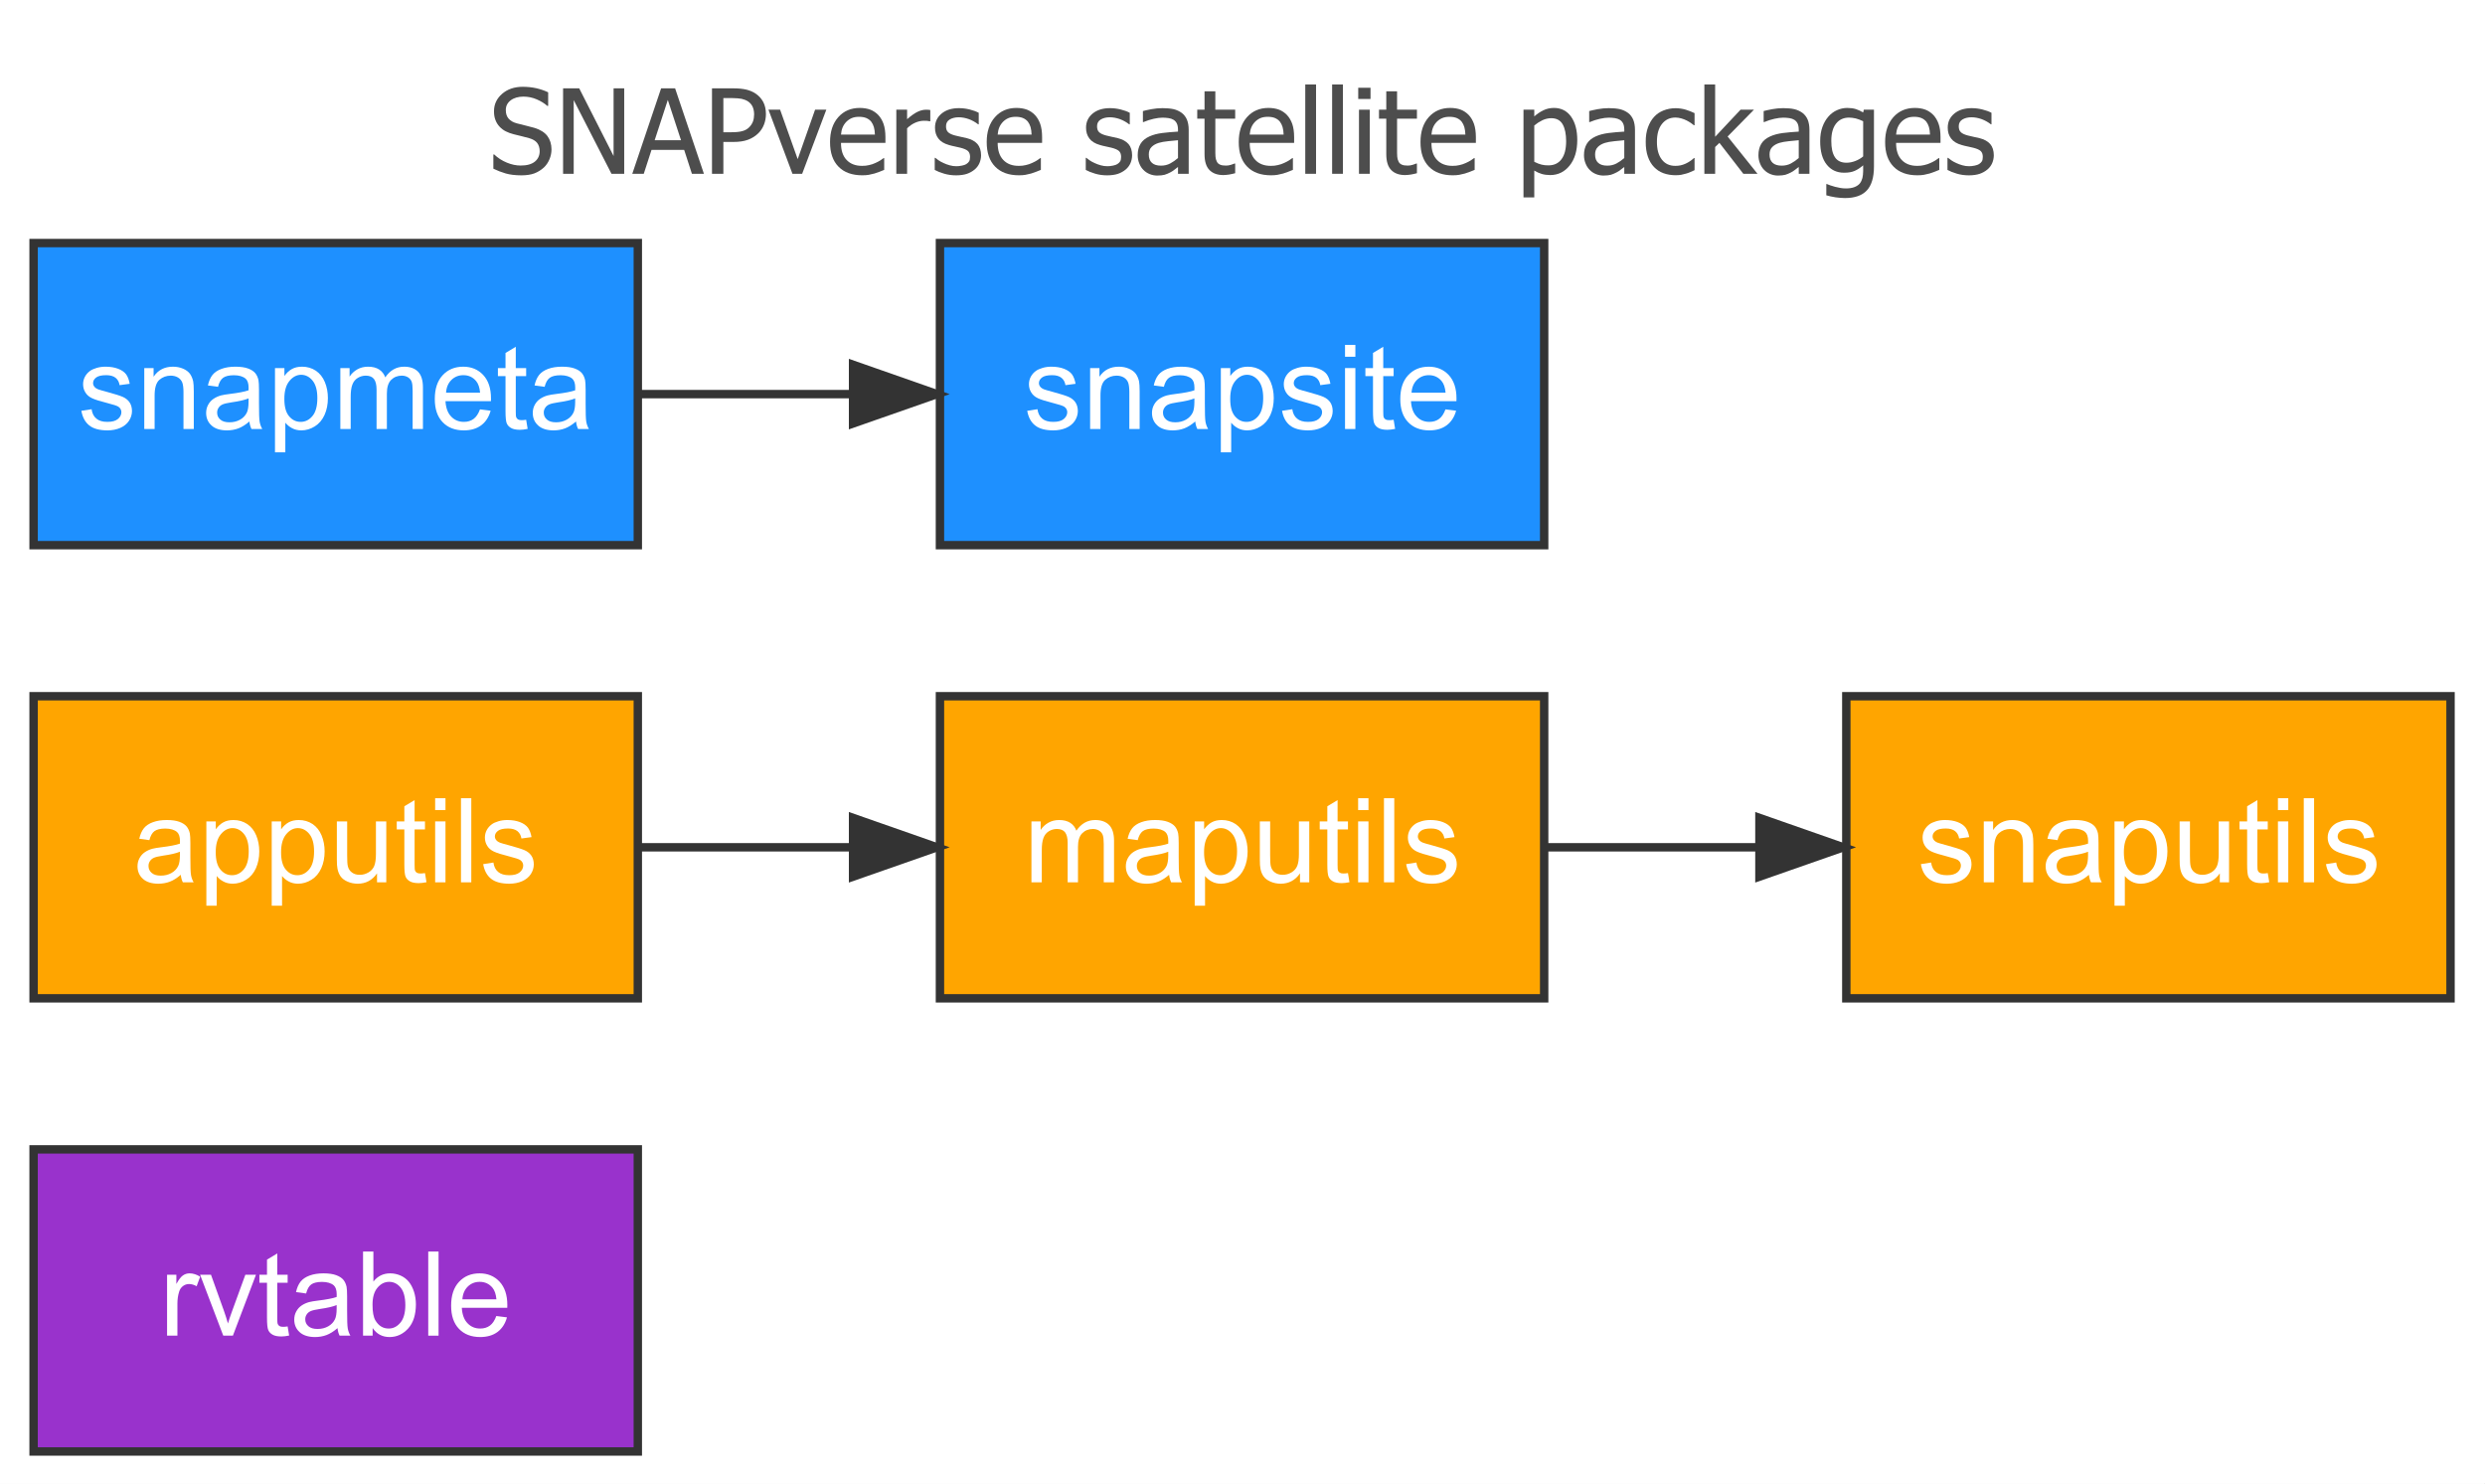 <?xml version="1.0" encoding="UTF-8"?>
<svg xmlns="http://www.w3.org/2000/svg" xmlns:xlink="http://www.w3.org/1999/xlink" width="350pt" height="209pt" viewBox="0 0 350 209" version="1.1">
<rect x="0" y="0" width="350" height="209" fill="#808080" stroke="none"/>
<defs>
<g>
<symbol overflow="visible" id="glyph0-0">
<path style="stroke:none;" d="M 2.07 0 L 2.07 -12.414 L 14.484 -12.414 L 14.484 0 Z M 3.105 -1.035 L 13.449 -1.035 L 13.449 -11.379 L 3.105 -11.379 Z M 3.105 -1.035 "/>
</symbol>
<symbol overflow="visible" id="glyph0-1">
<path style="stroke:none;" d="M 4.574 0.219 C 3.699 0.215 2.957 0.129 2.348 -0.051 C 1.734 -0.23 1.16 -0.453 0.621 -0.719 L 0.621 -2.723 L 0.734 -2.723 C 1.258 -2.227 1.855 -1.844 2.527 -1.57 C 3.191 -1.297 3.836 -1.16 4.461 -1.164 C 5.34 -1.16 6.008 -1.344 6.465 -1.715 C 6.914 -2.082 7.141 -2.57 7.145 -3.176 C 7.141 -3.652 7.023 -4.043 6.789 -4.348 C 6.551 -4.648 6.172 -4.871 5.656 -5.02 C 5.281 -5.125 4.945 -5.215 4.641 -5.285 C 4.332 -5.355 3.945 -5.449 3.484 -5.57 C 3.066 -5.676 2.695 -5.812 2.367 -5.98 C 2.039 -6.145 1.746 -6.363 1.496 -6.637 C 1.246 -6.898 1.055 -7.207 0.918 -7.566 C 0.777 -7.922 0.707 -8.336 0.711 -8.809 C 0.707 -9.781 1.09 -10.602 1.852 -11.262 C 2.609 -11.922 3.578 -12.25 4.762 -12.254 C 5.43 -12.25 6.066 -12.184 6.672 -12.051 C 7.27 -11.914 7.824 -11.723 8.34 -11.477 L 8.34 -9.562 L 8.219 -9.562 C 7.832 -9.91 7.34 -10.215 6.746 -10.477 C 6.145 -10.738 5.52 -10.867 4.867 -10.871 C 4.121 -10.867 3.52 -10.695 3.062 -10.348 C 2.602 -10 2.371 -9.543 2.375 -8.98 C 2.371 -8.465 2.508 -8.059 2.777 -7.758 C 3.047 -7.453 3.438 -7.23 3.953 -7.098 C 4.289 -7.004 4.703 -6.902 5.195 -6.785 C 5.684 -6.668 6.09 -6.559 6.418 -6.465 C 7.246 -6.207 7.852 -5.824 8.234 -5.316 C 8.613 -4.801 8.805 -4.172 8.809 -3.426 C 8.805 -2.953 8.711 -2.488 8.52 -2.035 C 8.328 -1.574 8.059 -1.188 7.719 -0.871 C 7.328 -0.52 6.891 -0.25 6.406 -0.062 C 5.914 0.125 5.305 0.215 4.574 0.219 Z M 4.574 0.219 "/>
</symbol>
<symbol overflow="visible" id="glyph0-2">
<path style="stroke:none;" d="M 9.828 0 L 8.035 0 L 2.715 -10.379 L 2.715 0 L 1.219 0 L 1.219 -12.035 L 3.492 -12.035 L 8.332 -2.504 L 8.332 -12.035 L 9.828 -12.035 Z M 9.828 0 "/>
</symbol>
<symbol overflow="visible" id="glyph0-3">
<path style="stroke:none;" d="M -0.082 0 L 3.977 -12.035 L 5.949 -12.035 L 10.008 0 L 8.316 0 L 7.227 -3.363 L 2.625 -3.363 L 1.535 0 Z M 6.781 -4.727 L 4.922 -10.402 L 3.07 -4.727 Z M 6.781 -4.727 "/>
</symbol>
<symbol overflow="visible" id="glyph0-4">
<path style="stroke:none;" d="M 8.816 -8.406 C 8.812 -7.879 8.719 -7.383 8.539 -6.922 C 8.352 -6.453 8.094 -6.059 7.766 -5.73 C 7.348 -5.32 6.863 -5.008 6.305 -4.801 C 5.742 -4.586 5.031 -4.48 4.18 -4.484 L 2.82 -4.484 L 2.82 0 L 1.219 0 L 1.219 -12.035 L 4.242 -12.035 C 4.953 -12.035 5.559 -11.973 6.059 -11.855 C 6.559 -11.734 7 -11.543 7.387 -11.281 C 7.832 -10.973 8.184 -10.586 8.438 -10.113 C 8.688 -9.641 8.812 -9.07 8.816 -8.406 Z M 7.152 -8.367 C 7.148 -8.781 7.078 -9.141 6.938 -9.449 C 6.797 -9.754 6.578 -10.004 6.289 -10.199 C 6.031 -10.363 5.738 -10.48 5.402 -10.555 C 5.066 -10.621 4.645 -10.656 4.145 -10.66 L 2.82 -10.66 L 2.82 -5.852 L 3.91 -5.852 C 4.555 -5.848 5.078 -5.898 5.48 -6.008 C 5.875 -6.109 6.207 -6.297 6.473 -6.57 C 6.707 -6.809 6.879 -7.074 6.988 -7.363 C 7.094 -7.648 7.148 -7.984 7.152 -8.367 Z M 7.152 -8.367 "/>
</symbol>
<symbol overflow="visible" id="glyph0-5">
<path style="stroke:none;" d="M 8.195 -9.027 L 4.793 0 L 3.426 0 L 0.047 -9.027 L 1.688 -9.027 L 4.164 -2.062 L 6.613 -9.027 Z M 8.195 -9.027 "/>
</symbol>
<symbol overflow="visible" id="glyph0-6">
<path style="stroke:none;" d="M 5.02 0.211 C 3.578 0.211 2.461 -0.191 1.668 -1.004 C 0.871 -1.812 0.473 -2.965 0.477 -4.461 C 0.473 -5.93 0.859 -7.102 1.633 -7.973 C 2.402 -8.84 3.41 -9.273 4.656 -9.277 C 5.215 -9.273 5.711 -9.195 6.141 -9.035 C 6.57 -8.871 6.945 -8.617 7.273 -8.277 C 7.594 -7.93 7.844 -7.508 8.016 -7.012 C 8.188 -6.512 8.273 -5.902 8.277 -5.18 L 8.277 -4.355 L 2.02 -4.355 C 2.016 -3.301 2.281 -2.5 2.812 -1.949 C 3.34 -1.391 4.07 -1.113 5.004 -1.117 C 5.336 -1.113 5.66 -1.148 5.984 -1.227 C 6.301 -1.297 6.594 -1.395 6.855 -1.52 C 7.129 -1.641 7.359 -1.762 7.547 -1.879 C 7.734 -1.992 7.891 -2.102 8.02 -2.207 L 8.105 -2.207 L 8.105 -0.551 C 7.926 -0.48 7.707 -0.391 7.441 -0.285 C 7.176 -0.18 6.938 -0.098 6.734 -0.039 C 6.434 0.043 6.168 0.102 5.93 0.145 C 5.688 0.188 5.383 0.211 5.02 0.211 Z M 6.797 -5.52 C 6.785 -5.926 6.734 -6.277 6.652 -6.578 C 6.562 -6.871 6.441 -7.121 6.281 -7.332 C 6.102 -7.555 5.871 -7.727 5.594 -7.848 C 5.316 -7.965 4.973 -8.027 4.566 -8.027 C 4.16 -8.027 3.816 -7.965 3.535 -7.844 C 3.25 -7.723 2.996 -7.547 2.766 -7.316 C 2.539 -7.078 2.363 -6.816 2.246 -6.527 C 2.125 -6.238 2.051 -5.902 2.02 -5.52 Z M 6.797 -5.52 "/>
</symbol>
<symbol overflow="visible" id="glyph0-7">
<path style="stroke:none;" d="M 5.883 -7.395 L 5.805 -7.395 C 5.688 -7.426 5.566 -7.445 5.441 -7.457 C 5.312 -7.461 5.16 -7.465 4.988 -7.469 C 4.574 -7.465 4.168 -7.375 3.766 -7.199 C 3.359 -7.02 2.977 -6.758 2.617 -6.41 L 2.617 0 L 1.098 0 L 1.098 -9.027 L 2.617 -9.027 L 2.617 -7.688 C 3.172 -8.176 3.656 -8.52 4.07 -8.723 C 4.48 -8.922 4.879 -9.023 5.27 -9.027 C 5.422 -9.023 5.539 -9.02 5.621 -9.016 C 5.695 -9.004 5.785 -8.992 5.883 -8.98 Z M 5.883 -7.395 "/>
</symbol>
<symbol overflow="visible" id="glyph0-8">
<path style="stroke:none;" d="M 3.539 0.219 C 2.938 0.215 2.371 0.137 1.848 -0.023 C 1.316 -0.184 0.883 -0.355 0.543 -0.543 L 0.543 -2.246 L 0.621 -2.246 C 0.75 -2.141 0.902 -2.027 1.078 -1.906 C 1.25 -1.781 1.48 -1.652 1.777 -1.52 C 2.035 -1.395 2.32 -1.289 2.629 -1.203 C 2.938 -1.109 3.262 -1.066 3.598 -1.066 C 3.84 -1.066 4.098 -1.094 4.371 -1.152 C 4.645 -1.207 4.848 -1.277 4.988 -1.367 C 5.172 -1.484 5.309 -1.617 5.395 -1.762 C 5.477 -1.898 5.52 -2.109 5.52 -2.391 C 5.52 -2.75 5.418 -3.02 5.223 -3.207 C 5.023 -3.387 4.676 -3.543 4.18 -3.668 C 3.98 -3.715 3.727 -3.77 3.418 -3.84 C 3.102 -3.902 2.816 -3.973 2.555 -4.051 C 1.863 -4.246 1.359 -4.555 1.051 -4.973 C 0.734 -5.391 0.578 -5.895 0.582 -6.488 C 0.578 -7.301 0.887 -7.965 1.504 -8.477 C 2.117 -8.988 2.934 -9.246 3.953 -9.246 C 4.449 -9.246 4.953 -9.184 5.461 -9.059 C 5.969 -8.934 6.395 -8.777 6.742 -8.59 L 6.742 -6.969 L 6.66 -6.969 C 6.27 -7.273 5.836 -7.516 5.363 -7.695 C 4.883 -7.867 4.402 -7.957 3.922 -7.961 C 3.414 -7.957 2.992 -7.852 2.648 -7.645 C 2.305 -7.434 2.133 -7.117 2.133 -6.691 C 2.133 -6.312 2.234 -6.031 2.438 -5.848 C 2.641 -5.66 2.969 -5.508 3.426 -5.391 C 3.648 -5.328 3.898 -5.27 4.18 -5.215 C 4.453 -5.16 4.746 -5.094 5.059 -5.02 C 5.723 -4.852 6.227 -4.574 6.566 -4.188 C 6.898 -3.797 7.066 -3.27 7.07 -2.602 C 7.066 -2.211 6.988 -1.84 6.84 -1.496 C 6.684 -1.145 6.461 -0.848 6.168 -0.605 C 5.844 -0.332 5.477 -0.133 5.07 0.008 C 4.66 0.145 4.152 0.215 3.539 0.219 Z M 3.539 0.219 "/>
</symbol>
<symbol overflow="visible" id="glyph0-9">
<path style="stroke:none;" d=""/>
</symbol>
<symbol overflow="visible" id="glyph0-10">
<path style="stroke:none;" d="M 6.145 -2.223 L 6.145 -4.727 C 5.781 -4.691 5.324 -4.648 4.773 -4.594 C 4.219 -4.539 3.773 -4.457 3.434 -4.355 C 3.027 -4.23 2.691 -4.043 2.43 -3.785 C 2.164 -3.527 2.031 -3.168 2.035 -2.715 C 2.031 -2.195 2.18 -1.805 2.473 -1.543 C 2.762 -1.277 3.188 -1.148 3.75 -1.148 C 4.227 -1.148 4.66 -1.25 5.051 -1.457 C 5.438 -1.664 5.801 -1.918 6.145 -2.223 Z M 6.145 -0.961 C 6.016 -0.867 5.848 -0.738 5.645 -0.578 C 5.434 -0.41 5.234 -0.281 5.043 -0.188 C 4.773 -0.047 4.512 0.059 4.262 0.137 C 4.008 0.207 3.656 0.246 3.207 0.25 C 2.832 0.246 2.48 0.176 2.148 0.039 C 1.812 -0.098 1.52 -0.293 1.27 -0.551 C 1.023 -0.797 0.828 -1.102 0.688 -1.465 C 0.539 -1.828 0.469 -2.211 0.469 -2.617 C 0.469 -3.238 0.598 -3.77 0.863 -4.215 C 1.125 -4.652 1.543 -5.004 2.117 -5.262 C 2.621 -5.492 3.219 -5.652 3.91 -5.742 C 4.598 -5.828 5.344 -5.895 6.145 -5.941 L 6.145 -6.23 C 6.141 -6.582 6.086 -6.871 5.98 -7.09 C 5.871 -7.309 5.719 -7.477 5.527 -7.598 C 5.332 -7.719 5.098 -7.801 4.816 -7.844 C 4.535 -7.883 4.246 -7.902 3.953 -7.906 C 3.598 -7.902 3.184 -7.852 2.715 -7.746 C 2.238 -7.641 1.766 -7.488 1.293 -7.289 L 1.203 -7.289 L 1.203 -8.836 C 1.48 -8.914 1.883 -9 2.406 -9.102 C 2.926 -9.195 3.445 -9.246 3.961 -9.246 C 4.578 -9.246 5.098 -9.195 5.527 -9.102 C 5.949 -9 6.332 -8.824 6.676 -8.574 C 7 -8.324 7.246 -8.004 7.41 -7.613 C 7.57 -7.215 7.652 -6.738 7.652 -6.176 L 7.652 0 L 6.145 0 Z M 6.145 -0.961 "/>
</symbol>
<symbol overflow="visible" id="glyph0-11">
<path style="stroke:none;" d="M 3.832 0.18 C 3 0.176 2.352 -0.059 1.891 -0.527 C 1.426 -1 1.195 -1.746 1.195 -2.766 L 1.195 -7.766 L 0.168 -7.766 L 0.168 -9.027 L 1.195 -9.027 L 1.195 -11.621 L 2.715 -11.621 L 2.715 -9.027 L 5.512 -9.027 L 5.512 -7.766 L 2.715 -7.766 L 2.715 -3.477 C 2.711 -3.016 2.719 -2.664 2.738 -2.414 C 2.754 -2.164 2.816 -1.934 2.926 -1.723 C 3.012 -1.531 3.16 -1.387 3.367 -1.297 C 3.57 -1.199 3.848 -1.152 4.203 -1.156 C 4.445 -1.152 4.688 -1.191 4.922 -1.266 C 5.152 -1.336 5.316 -1.395 5.422 -1.445 L 5.512 -1.445 L 5.512 -0.082 C 5.223 -0.004 4.934 0.059 4.641 0.109 C 4.348 0.152 4.078 0.176 3.832 0.18 Z M 3.832 0.18 "/>
</symbol>
<symbol overflow="visible" id="glyph0-12">
<path style="stroke:none;" d="M 2.652 0 L 1.133 0 L 1.133 -12.578 L 2.652 -12.578 Z M 2.652 0 "/>
</symbol>
<symbol overflow="visible" id="glyph0-13">
<path style="stroke:none;" d="M 2.652 0 L 1.133 0 L 1.133 -9.027 L 2.652 -9.027 Z M 2.758 -10.539 L 1.027 -10.539 L 1.027 -12.117 L 2.758 -12.117 Z M 2.758 -10.539 "/>
</symbol>
<symbol overflow="visible" id="glyph0-14">
<path style="stroke:none;" d="M 8.672 -4.754 C 8.672 -3.246 8.312 -2.047 7.594 -1.156 C 6.875 -0.266 5.965 0.176 4.867 0.18 C 4.418 0.176 4.02 0.125 3.676 0.023 C 3.328 -0.078 2.977 -0.234 2.617 -0.453 L 2.617 3.328 L 1.098 3.328 L 1.098 -9.027 L 2.617 -9.027 L 2.617 -8.082 C 2.992 -8.418 3.41 -8.703 3.875 -8.934 C 4.332 -9.16 4.836 -9.273 5.383 -9.277 C 6.414 -9.273 7.219 -8.863 7.801 -8.047 C 8.379 -7.227 8.672 -6.129 8.672 -4.754 Z M 7.105 -4.582 C 7.102 -5.609 6.938 -6.406 6.609 -6.977 C 6.281 -7.543 5.746 -7.828 5.012 -7.832 C 4.574 -7.828 4.16 -7.73 3.762 -7.543 C 3.359 -7.348 2.977 -7.102 2.617 -6.805 L 2.617 -1.688 C 3.016 -1.492 3.355 -1.359 3.641 -1.293 C 3.922 -1.219 4.246 -1.184 4.613 -1.188 C 5.398 -1.184 6.012 -1.473 6.449 -2.051 C 6.883 -2.629 7.102 -3.473 7.105 -4.582 Z M 7.105 -4.582 "/>
</symbol>
<symbol overflow="visible" id="glyph0-15">
<path style="stroke:none;" d="M 4.688 0.203 C 4.066 0.199 3.496 0.105 2.98 -0.082 C 2.461 -0.273 2.016 -0.562 1.648 -0.953 C 1.273 -1.34 0.984 -1.828 0.781 -2.418 C 0.574 -3.008 0.473 -3.703 0.477 -4.5 C 0.473 -5.293 0.582 -5.977 0.797 -6.555 C 1.008 -7.129 1.289 -7.613 1.648 -8.008 C 2 -8.402 2.445 -8.707 2.977 -8.918 C 3.508 -9.129 4.078 -9.234 4.688 -9.238 C 5.18 -9.234 5.656 -9.164 6.121 -9.027 C 6.578 -8.883 6.988 -8.723 7.355 -8.543 L 7.355 -6.836 L 7.266 -6.836 C 7.156 -6.926 7.016 -7.031 6.848 -7.152 C 6.676 -7.27 6.469 -7.391 6.23 -7.516 C 6.02 -7.621 5.773 -7.715 5.488 -7.801 C 5.199 -7.879 4.926 -7.922 4.664 -7.922 C 3.875 -7.922 3.242 -7.621 2.77 -7.027 C 2.289 -6.426 2.051 -5.586 2.055 -4.5 C 2.051 -3.434 2.281 -2.602 2.742 -2.008 C 3.203 -1.41 3.844 -1.113 4.664 -1.117 C 5.156 -1.113 5.625 -1.215 6.078 -1.422 C 6.523 -1.625 6.922 -1.891 7.266 -2.215 L 7.355 -2.215 L 7.355 -0.508 C 7.199 -0.434 7.012 -0.348 6.789 -0.254 C 6.559 -0.152 6.355 -0.078 6.176 -0.031 C 5.914 0.047 5.68 0.102 5.477 0.141 C 5.27 0.18 5.008 0.199 4.688 0.203 Z M 4.688 0.203 "/>
</symbol>
<symbol overflow="visible" id="glyph0-16">
<path style="stroke:none;" d="M 8.582 0 L 6.586 0 L 3.219 -4.355 L 2.617 -3.773 L 2.617 0 L 1.098 0 L 1.098 -12.578 L 2.617 -12.578 L 2.617 -5.215 L 6.191 -9.027 L 8.082 -9.027 L 4.371 -5.254 Z M 8.582 0 "/>
</symbol>
<symbol overflow="visible" id="glyph0-17">
<path style="stroke:none;" d="M 6.531 -2.449 L 6.531 -7.402 C 6.152 -7.582 5.805 -7.715 5.484 -7.797 C 5.164 -7.871 4.844 -7.91 4.527 -7.914 C 3.754 -7.91 3.148 -7.625 2.707 -7.062 C 2.262 -6.492 2.039 -5.684 2.043 -4.633 C 2.039 -3.629 2.207 -2.867 2.547 -2.344 C 2.883 -1.82 3.43 -1.559 4.188 -1.559 C 4.578 -1.559 4.984 -1.637 5.402 -1.793 C 5.82 -1.949 6.195 -2.168 6.531 -2.449 Z M 1.422 1.445 C 1.52 1.488 1.672 1.547 1.875 1.621 C 2.074 1.691 2.301 1.762 2.555 1.828 C 2.832 1.898 3.09 1.953 3.328 1.996 C 3.566 2.039 3.824 2.062 4.105 2.062 C 4.57 2.062 4.969 2 5.297 1.875 C 5.621 1.75 5.875 1.578 6.062 1.359 C 6.23 1.137 6.352 0.879 6.426 0.59 C 6.492 0.297 6.527 -0.031 6.531 -0.402 L 6.531 -1.195 C 6.121 -0.84 5.719 -0.574 5.324 -0.406 C 4.93 -0.234 4.438 -0.152 3.848 -0.152 C 2.816 -0.152 1.996 -0.535 1.391 -1.301 C 0.777 -2.066 0.473 -3.164 0.477 -4.598 C 0.473 -5.344 0.578 -6.008 0.789 -6.59 C 0.996 -7.168 1.281 -7.66 1.641 -8.066 C 1.977 -8.453 2.375 -8.75 2.844 -8.961 C 3.305 -9.168 3.785 -9.273 4.285 -9.277 C 4.75 -9.273 5.156 -9.219 5.5 -9.113 C 5.84 -9 6.184 -8.844 6.531 -8.641 L 6.621 -9.027 L 8.051 -9.027 L 8.051 -1.027 C 8.051 0.504 7.715 1.625 7.047 2.344 C 6.379 3.059 5.359 3.414 3.984 3.418 C 3.539 3.414 3.086 3.379 2.629 3.312 C 2.168 3.238 1.738 3.145 1.34 3.031 L 1.34 1.445 Z M 1.422 1.445 "/>
</symbol>
<symbol overflow="visible" id="glyph1-0">
<path style="stroke:none;" d="M 2.07 0 L 2.07 -10.344 L 10.344 -10.344 L 10.344 0 Z M 2.328 -0.258 L 10.086 -0.258 L 10.086 -10.086 L 2.328 -10.086 Z M 2.328 -0.258 "/>
</symbol>
<symbol overflow="visible" id="glyph1-1">
<path style="stroke:none;" d="M 1.074 0 L 1.074 -8.582 L 2.383 -8.582 L 2.383 -7.281 C 2.715 -7.887 3.023 -8.289 3.309 -8.484 C 3.59 -8.68 3.902 -8.777 4.242 -8.777 C 4.734 -8.777 5.23 -8.621 5.738 -8.309 L 5.238 -6.961 C 4.879 -7.168 4.523 -7.27 4.172 -7.273 C 3.852 -7.27 3.562 -7.176 3.312 -6.984 C 3.055 -6.793 2.875 -6.527 2.773 -6.191 C 2.609 -5.672 2.531 -5.105 2.531 -4.492 L 2.531 0 Z M 1.074 0 "/>
</symbol>
<symbol overflow="visible" id="glyph1-2">
<path style="stroke:none;" d="M 3.477 0 L 0.211 -8.582 L 1.746 -8.582 L 3.59 -3.441 C 3.785 -2.883 3.969 -2.309 4.137 -1.715 C 4.266 -2.164 4.445 -2.707 4.68 -3.348 L 6.586 -8.582 L 8.082 -8.582 L 4.832 0 Z M 3.477 0 "/>
</symbol>
<symbol overflow="visible" id="glyph1-3">
<path style="stroke:none;" d="M 4.266 -1.301 L 4.477 -0.016 C 4.066 0.07 3.699 0.109 3.379 0.113 C 2.848 0.109 2.438 0.031 2.148 -0.137 C 1.855 -0.301 1.652 -0.52 1.535 -0.793 C 1.418 -1.062 1.359 -1.637 1.359 -2.512 L 1.359 -7.453 L 0.289 -7.453 L 0.289 -8.582 L 1.359 -8.582 L 1.359 -10.711 L 2.805 -11.582 L 2.805 -8.582 L 4.266 -8.582 L 4.266 -7.453 L 2.805 -7.453 L 2.805 -2.434 C 2.801 -2.012 2.824 -1.746 2.879 -1.629 C 2.926 -1.512 3.012 -1.418 3.129 -1.348 C 3.246 -1.277 3.41 -1.242 3.629 -1.246 C 3.785 -1.242 4 -1.262 4.266 -1.301 Z M 4.266 -1.301 "/>
</symbol>
<symbol overflow="visible" id="glyph1-4">
<path style="stroke:none;" d="M 6.691 -1.059 C 6.152 -0.598 5.633 -0.273 5.137 -0.086 C 4.637 0.102 4.102 0.191 3.531 0.195 C 2.586 0.191 1.859 -0.035 1.355 -0.496 C 0.848 -0.953 0.598 -1.543 0.598 -2.262 C 0.598 -2.684 0.691 -3.066 0.883 -3.414 C 1.074 -3.762 1.324 -4.039 1.637 -4.25 C 1.941 -4.457 2.293 -4.617 2.684 -4.727 C 2.969 -4.801 3.398 -4.875 3.977 -4.945 C 5.148 -5.086 6.012 -5.254 6.57 -5.449 C 6.57 -5.645 6.574 -5.77 6.578 -5.828 C 6.574 -6.418 6.438 -6.836 6.168 -7.082 C 5.793 -7.406 5.242 -7.57 4.512 -7.574 C 3.824 -7.57 3.316 -7.449 2.992 -7.215 C 2.664 -6.973 2.422 -6.551 2.27 -5.941 L 0.848 -6.133 C 0.977 -6.738 1.191 -7.23 1.488 -7.609 C 1.785 -7.98 2.211 -8.27 2.773 -8.473 C 3.328 -8.676 3.977 -8.777 4.719 -8.777 C 5.449 -8.777 6.047 -8.691 6.508 -8.52 C 6.965 -8.348 7.301 -8.129 7.516 -7.867 C 7.73 -7.605 7.883 -7.277 7.969 -6.879 C 8.016 -6.629 8.039 -6.18 8.043 -5.535 L 8.043 -3.598 C 8.039 -2.242 8.07 -1.383 8.133 -1.027 C 8.195 -0.668 8.316 -0.328 8.504 0 L 6.984 0 C 6.832 -0.301 6.734 -0.652 6.691 -1.059 Z M 6.57 -4.309 C 6.039 -4.09 5.25 -3.906 4.195 -3.758 C 3.594 -3.668 3.168 -3.57 2.926 -3.465 C 2.676 -3.355 2.484 -3.199 2.352 -2.992 C 2.211 -2.785 2.145 -2.555 2.148 -2.305 C 2.145 -1.914 2.293 -1.59 2.59 -1.332 C 2.883 -1.07 3.312 -0.941 3.879 -0.945 C 4.438 -0.941 4.934 -1.066 5.375 -1.312 C 5.809 -1.555 6.129 -1.891 6.336 -2.32 C 6.488 -2.648 6.566 -3.133 6.57 -3.773 Z M 6.57 -4.309 "/>
</symbol>
<symbol overflow="visible" id="glyph1-5">
<path style="stroke:none;" d="M 2.434 0 L 1.082 0 L 1.082 -11.848 L 2.539 -11.848 L 2.539 -7.621 C 3.148 -8.391 3.934 -8.777 4.891 -8.777 C 5.418 -8.777 5.918 -8.668 6.391 -8.457 C 6.859 -8.242 7.246 -7.945 7.551 -7.562 C 7.852 -7.176 8.09 -6.711 8.266 -6.168 C 8.438 -5.621 8.523 -5.039 8.527 -4.422 C 8.523 -2.949 8.16 -1.812 7.434 -1.008 C 6.703 -0.207 5.832 0.191 4.816 0.195 C 3.801 0.191 3.004 -0.227 2.434 -1.074 Z M 2.418 -4.355 C 2.414 -3.324 2.555 -2.582 2.836 -2.125 C 3.293 -1.375 3.91 -1 4.695 -1.004 C 5.328 -1 5.879 -1.277 6.344 -1.832 C 6.805 -2.383 7.035 -3.207 7.039 -4.301 C 7.035 -5.418 6.812 -6.242 6.371 -6.781 C 5.926 -7.312 5.391 -7.582 4.762 -7.582 C 4.125 -7.582 3.574 -7.305 3.113 -6.754 C 2.645 -6.199 2.414 -5.398 2.418 -4.355 Z M 2.418 -4.355 "/>
</symbol>
<symbol overflow="visible" id="glyph1-6">
<path style="stroke:none;" d="M 1.059 0 L 1.059 -11.848 L 2.512 -11.848 L 2.512 0 Z M 1.059 0 "/>
</symbol>
<symbol overflow="visible" id="glyph1-7">
<path style="stroke:none;" d="M 6.969 -2.766 L 8.469 -2.578 C 8.227 -1.699 7.789 -1.016 7.152 -0.531 C 6.508 -0.047 5.688 0.191 4.695 0.195 C 3.438 0.191 2.441 -0.191 1.707 -0.965 C 0.969 -1.734 0.602 -2.82 0.605 -4.219 C 0.602 -5.664 0.973 -6.785 1.719 -7.582 C 2.461 -8.379 3.426 -8.777 4.613 -8.777 C 5.758 -8.777 6.695 -8.387 7.426 -7.605 C 8.152 -6.824 8.52 -5.723 8.52 -4.309 C 8.52 -4.219 8.516 -4.09 8.512 -3.922 L 2.109 -3.922 C 2.164 -2.973 2.43 -2.25 2.91 -1.754 C 3.387 -1.25 3.984 -1 4.703 -1.004 C 5.234 -1 5.691 -1.141 6.07 -1.422 C 6.445 -1.699 6.742 -2.148 6.969 -2.766 Z M 2.191 -5.117 L 6.984 -5.117 C 6.918 -5.836 6.734 -6.379 6.434 -6.742 C 5.969 -7.301 5.367 -7.582 4.633 -7.582 C 3.961 -7.582 3.398 -7.355 2.945 -6.91 C 2.488 -6.457 2.238 -5.859 2.191 -5.117 Z M 2.191 -5.117 "/>
</symbol>
<symbol overflow="visible" id="glyph1-8">
<path style="stroke:none;" d="M 1.09 3.289 L 1.09 -8.582 L 2.418 -8.582 L 2.418 -7.469 C 2.727 -7.902 3.078 -8.23 3.477 -8.449 C 3.867 -8.668 4.344 -8.777 4.906 -8.777 C 5.633 -8.777 6.281 -8.586 6.844 -8.211 C 7.406 -7.828 7.828 -7.297 8.113 -6.613 C 8.398 -5.926 8.543 -5.172 8.543 -4.355 C 8.543 -3.473 8.383 -2.684 8.07 -1.984 C 7.75 -1.277 7.293 -0.738 6.695 -0.367 C 6.094 0.008 5.461 0.191 4.801 0.195 C 4.312 0.191 3.879 0.094 3.496 -0.113 C 3.109 -0.316 2.793 -0.578 2.547 -0.891 L 2.547 3.289 Z M 2.41 -4.242 C 2.406 -3.137 2.629 -2.32 3.078 -1.793 C 3.523 -1.266 4.066 -1 4.703 -1.004 C 5.348 -1 5.902 -1.273 6.363 -1.824 C 6.824 -2.367 7.055 -3.215 7.055 -4.363 C 7.055 -5.453 6.828 -6.273 6.379 -6.82 C 5.93 -7.363 5.395 -7.633 4.77 -7.637 C 4.148 -7.633 3.598 -7.344 3.125 -6.766 C 2.645 -6.184 2.406 -5.344 2.41 -4.242 Z M 2.41 -4.242 "/>
</symbol>
<symbol overflow="visible" id="glyph1-9">
<path style="stroke:none;" d="M 6.715 0 L 6.715 -1.262 C 6.047 -0.289 5.137 0.191 3.992 0.195 C 3.484 0.191 3.012 0.098 2.574 -0.094 C 2.129 -0.289 1.805 -0.531 1.594 -0.828 C 1.383 -1.117 1.234 -1.477 1.148 -1.906 C 1.086 -2.188 1.055 -2.641 1.059 -3.266 L 1.059 -8.582 L 2.512 -8.582 L 2.512 -3.824 C 2.508 -3.062 2.539 -2.551 2.602 -2.289 C 2.691 -1.902 2.883 -1.602 3.184 -1.387 C 3.477 -1.164 3.844 -1.055 4.285 -1.059 C 4.715 -1.055 5.125 -1.168 5.512 -1.395 C 5.891 -1.617 6.16 -1.922 6.324 -2.309 C 6.48 -2.691 6.562 -3.25 6.562 -3.984 L 6.562 -8.582 L 8.02 -8.582 L 8.02 0 Z M 6.715 0 "/>
</symbol>
<symbol overflow="visible" id="glyph1-10">
<path style="stroke:none;" d="M 1.098 -10.176 L 1.098 -11.848 L 2.555 -11.848 L 2.555 -10.176 Z M 1.098 0 L 1.098 -8.582 L 2.555 -8.582 L 2.555 0 Z M 1.098 0 "/>
</symbol>
<symbol overflow="visible" id="glyph1-11">
<path style="stroke:none;" d="M 0.508 -2.562 L 1.949 -2.789 C 2.027 -2.211 2.25 -1.766 2.621 -1.461 C 2.988 -1.152 3.508 -1 4.172 -1.004 C 4.836 -1 5.328 -1.137 5.656 -1.41 C 5.977 -1.68 6.141 -2 6.145 -2.367 C 6.141 -2.695 5.996 -2.953 5.715 -3.145 C 5.512 -3.273 5.016 -3.438 4.227 -3.637 C 3.156 -3.906 2.418 -4.141 2.008 -4.336 C 1.594 -4.531 1.281 -4.801 1.07 -5.152 C 0.855 -5.496 0.75 -5.883 0.75 -6.305 C 0.75 -6.688 0.836 -7.039 1.012 -7.367 C 1.188 -7.688 1.426 -7.961 1.73 -8.18 C 1.953 -8.344 2.262 -8.484 2.656 -8.602 C 3.043 -8.719 3.461 -8.777 3.91 -8.777 C 4.582 -8.777 5.176 -8.68 5.684 -8.484 C 6.191 -8.289 6.566 -8.027 6.812 -7.699 C 7.051 -7.367 7.219 -6.922 7.316 -6.367 L 5.891 -6.176 C 5.824 -6.613 5.641 -6.957 5.332 -7.207 C 5.02 -7.457 4.578 -7.582 4.016 -7.582 C 3.344 -7.582 2.867 -7.469 2.586 -7.25 C 2.297 -7.023 2.156 -6.766 2.156 -6.473 C 2.156 -6.281 2.215 -6.113 2.336 -5.965 C 2.449 -5.809 2.637 -5.68 2.895 -5.578 C 3.039 -5.523 3.465 -5.398 4.18 -5.207 C 5.203 -4.93 5.922 -4.703 6.332 -4.527 C 6.734 -4.352 7.055 -4.098 7.289 -3.766 C 7.52 -3.43 7.633 -3.016 7.637 -2.523 C 7.633 -2.035 7.492 -1.578 7.211 -1.148 C 6.926 -0.719 6.52 -0.387 5.988 -0.156 C 5.453 0.078 4.848 0.191 4.18 0.195 C 3.059 0.191 2.207 -0.035 1.625 -0.5 C 1.039 -0.961 0.668 -1.648 0.508 -2.562 Z M 0.508 -2.562 "/>
</symbol>
<symbol overflow="visible" id="glyph1-12">
<path style="stroke:none;" d="M 1.09 0 L 1.09 -8.582 L 2.391 -8.582 L 2.391 -7.379 C 2.66 -7.793 3.016 -8.133 3.465 -8.391 C 3.91 -8.648 4.422 -8.777 4.996 -8.777 C 5.629 -8.777 6.148 -8.645 6.559 -8.379 C 6.961 -8.113 7.25 -7.742 7.418 -7.273 C 8.098 -8.273 8.98 -8.777 10.07 -8.777 C 10.918 -8.777 11.574 -8.539 12.035 -8.07 C 12.492 -7.594 12.719 -6.867 12.723 -5.891 L 12.723 0 L 11.273 0 L 11.273 -5.406 C 11.273 -5.988 11.227 -6.406 11.133 -6.664 C 11.039 -6.914 10.867 -7.121 10.621 -7.281 C 10.371 -7.434 10.078 -7.512 9.746 -7.516 C 9.141 -7.512 8.641 -7.312 8.242 -6.914 C 7.84 -6.512 7.641 -5.867 7.645 -4.988 L 7.645 0 L 6.191 0 L 6.191 -5.578 C 6.188 -6.223 6.07 -6.707 5.836 -7.031 C 5.598 -7.352 5.207 -7.512 4.672 -7.516 C 4.258 -7.512 3.879 -7.402 3.535 -7.191 C 3.184 -6.973 2.934 -6.66 2.781 -6.246 C 2.621 -5.832 2.543 -5.234 2.547 -4.453 L 2.547 0 Z M 1.09 0 "/>
</symbol>
<symbol overflow="visible" id="glyph1-13">
<path style="stroke:none;" d="M 1.09 0 L 1.09 -8.582 L 2.402 -8.582 L 2.402 -7.363 C 3.031 -8.305 3.941 -8.777 5.133 -8.777 C 5.648 -8.777 6.121 -8.684 6.559 -8.496 C 6.988 -8.309 7.312 -8.062 7.531 -7.766 C 7.742 -7.461 7.895 -7.105 7.984 -6.691 C 8.035 -6.422 8.062 -5.949 8.066 -5.277 L 8.066 0 L 6.613 0 L 6.613 -5.223 C 6.609 -5.809 6.551 -6.254 6.441 -6.551 C 6.324 -6.844 6.125 -7.078 5.84 -7.254 C 5.547 -7.426 5.207 -7.512 4.824 -7.516 C 4.199 -7.512 3.664 -7.316 3.219 -6.926 C 2.766 -6.531 2.543 -5.785 2.547 -4.688 L 2.547 0 Z M 1.09 0 "/>
</symbol>
</g>
</defs>
<g id="surface161">
<path style="fill-rule:nonzero;fill:rgb(100%,100%,100%);fill-opacity:1;stroke-width:1;stroke-linecap:butt;stroke-linejoin:miter;stroke:rgb(100%,100%,100%);stroke-opacity:1;stroke-miterlimit:4;" d="M -4 4 L -4 -172.801 L 292 -172.801 L 292 4 Z M -4 4 " transform="matrix(1.182,0,0,1.182,4.73,204.443)"/>
<g style="fill:rgb(30.196%,30.196%,30.196%);fill-opacity:1;">
  <use xlink:href="#glyph0-1" x="68.867" y="24.478"/>
  <use xlink:href="#glyph0-2" x="78.089" y="24.478"/>
  <use xlink:href="#glyph0-3" x="89.137" y="24.478"/>
  <use xlink:href="#glyph0-4" x="99.062" y="24.478"/>
  <use xlink:href="#glyph0-5" x="108.187" y="24.478"/>
  <use xlink:href="#glyph0-6" x="116.431" y="24.478"/>
  <use xlink:href="#glyph0-7" x="125.144" y="24.478"/>
  <use xlink:href="#glyph0-8" x="131.109" y="24.478"/>
  <use xlink:href="#glyph0-6" x="138.497" y="24.478"/>
  <use xlink:href="#glyph0-9" x="147.209" y="24.478"/>
  <use xlink:href="#glyph0-8" x="152.382" y="24.478"/>
  <use xlink:href="#glyph0-10" x="159.77" y="24.478"/>
  <use xlink:href="#glyph0-11" x="168.458" y="24.478"/>
  <use xlink:href="#glyph0-6" x="173.995" y="24.478"/>
  <use xlink:href="#glyph0-12" x="182.707" y="24.478"/>
  <use xlink:href="#glyph0-12" x="186.49" y="24.478"/>
  <use xlink:href="#glyph0-13" x="190.273" y="24.478"/>
  <use xlink:href="#glyph0-11" x="194.056" y="24.478"/>
  <use xlink:href="#glyph0-6" x="199.593" y="24.478"/>
  <use xlink:href="#glyph0-9" x="208.305" y="24.478"/>
  <use xlink:href="#glyph0-14" x="213.478" y="24.478"/>
  <use xlink:href="#glyph0-10" x="222.627" y="24.478"/>
  <use xlink:href="#glyph0-15" x="231.315" y="24.478"/>
  <use xlink:href="#glyph0-16" x="238.954" y="24.478"/>
  <use xlink:href="#glyph0-10" x="247.199" y="24.478"/>
  <use xlink:href="#glyph0-17" x="255.887" y="24.478"/>
  <use xlink:href="#glyph0-6" x="265.035" y="24.478"/>
  <use xlink:href="#glyph0-8" x="273.748" y="24.478"/>
</g>
<path style="fill-rule:nonzero;fill:rgb(60%,19.608%,80%);fill-opacity:1;stroke-width:1;stroke-linecap:butt;stroke-linejoin:miter;stroke:rgb(20%,20%,20%);stroke-opacity:1;stroke-miterlimit:4;" d="M 71.999 -36 L 0.001 -36 L 0.001 -0.001 L 71.999 -0.001 Z M 71.999 -36 " transform="matrix(1.182,0,0,1.182,4.73,204.443)"/>
<g style="fill:rgb(100%,100%,100%);fill-opacity:1;">
  <use xlink:href="#glyph1-1" x="22.457" y="188.127"/>
  <use xlink:href="#glyph1-2" x="27.97" y="188.127"/>
  <use xlink:href="#glyph1-3" x="36.247" y="188.127"/>
  <use xlink:href="#glyph1-4" x="40.846" y="188.127"/>
  <use xlink:href="#glyph1-5" x="50.051" y="188.127"/>
  <use xlink:href="#glyph1-6" x="59.257" y="188.127"/>
  <use xlink:href="#glyph1-7" x="62.935" y="188.127"/>
</g>
<path style="fill-rule:nonzero;fill:rgb(100%,64.706%,0%);fill-opacity:1;stroke-width:1;stroke-linecap:butt;stroke-linejoin:miter;stroke:rgb(20%,20%,20%);stroke-opacity:1;stroke-miterlimit:4;" d="M 71.999 -90 L 0.001 -90 L 0.001 -54.001 L 71.999 -54.001 Z M 71.999 -90 " transform="matrix(1.182,0,0,1.182,4.73,204.443)"/>
<g style="fill:rgb(100%,100%,100%);fill-opacity:1;">
  <use xlink:href="#glyph1-4" x="18.77" y="124.275"/>
  <use xlink:href="#glyph1-8" x="27.975" y="124.275"/>
  <use xlink:href="#glyph1-8" x="37.18" y="124.275"/>
  <use xlink:href="#glyph1-9" x="46.386" y="124.275"/>
  <use xlink:href="#glyph1-3" x="55.591" y="124.275"/>
  <use xlink:href="#glyph1-10" x="60.19" y="124.275"/>
  <use xlink:href="#glyph1-6" x="63.868" y="124.275"/>
  <use xlink:href="#glyph1-11" x="67.546" y="124.275"/>
</g>
<path style="fill-rule:nonzero;fill:rgb(100%,64.706%,0%);fill-opacity:1;stroke-width:1;stroke-linecap:butt;stroke-linejoin:miter;stroke:rgb(20%,20%,20%);stroke-opacity:1;stroke-miterlimit:4;" d="M 179.999 -90 L 108.001 -90 L 108.001 -54.001 L 179.999 -54.001 Z M 179.999 -90 " transform="matrix(1.182,0,0,1.182,4.73,204.443)"/>
<g style="fill:rgb(100%,100%,100%);fill-opacity:1;">
  <use xlink:href="#glyph1-12" x="144.184" y="124.275"/>
  <use xlink:href="#glyph1-4" x="157.972" y="124.275"/>
  <use xlink:href="#glyph1-8" x="167.178" y="124.275"/>
  <use xlink:href="#glyph1-9" x="176.383" y="124.275"/>
  <use xlink:href="#glyph1-3" x="185.588" y="124.275"/>
  <use xlink:href="#glyph1-10" x="190.188" y="124.275"/>
  <use xlink:href="#glyph1-6" x="193.865" y="124.275"/>
  <use xlink:href="#glyph1-11" x="197.543" y="124.275"/>
</g>
<path style="fill:none;stroke-width:1;stroke-linecap:butt;stroke-linejoin:miter;stroke:rgb(20%,20%,20%);stroke-opacity:1;stroke-miterlimit:4;" d="M 72.263 -71.999 C 80.367 -71.999 89.068 -71.999 97.522 -71.999 " transform="matrix(1.182,0,0,1.182,4.73,204.443)"/>
<path style="fill-rule:nonzero;fill:rgb(20%,20%,20%);fill-opacity:1;stroke-width:1;stroke-linecap:butt;stroke-linejoin:miter;stroke:rgb(20%,20%,20%);stroke-opacity:1;stroke-miterlimit:4;" d="M 97.648 -75.501 L 107.647 -71.999 L 97.648 -68.501 Z M 97.648 -75.501 " transform="matrix(1.182,0,0,1.182,4.73,204.443)"/>
<path style="fill-rule:nonzero;fill:rgb(100%,64.706%,0%);fill-opacity:1;stroke-width:1;stroke-linecap:butt;stroke-linejoin:miter;stroke:rgb(20%,20%,20%);stroke-opacity:1;stroke-miterlimit:4;" d="M 287.999 -90 L 216.001 -90 L 216.001 -54.001 L 287.999 -54.001 Z M 287.999 -90 " transform="matrix(1.182,0,0,1.182,4.73,204.443)"/>
<g style="fill:rgb(100%,100%,100%);fill-opacity:1;">
  <use xlink:href="#glyph1-11" x="270.039" y="124.275"/>
  <use xlink:href="#glyph1-13" x="278.316" y="124.275"/>
  <use xlink:href="#glyph1-4" x="287.522" y="124.275"/>
  <use xlink:href="#glyph1-8" x="296.727" y="124.275"/>
  <use xlink:href="#glyph1-9" x="305.932" y="124.275"/>
  <use xlink:href="#glyph1-3" x="315.138" y="124.275"/>
  <use xlink:href="#glyph1-10" x="319.737" y="124.275"/>
  <use xlink:href="#glyph1-6" x="323.415" y="124.275"/>
  <use xlink:href="#glyph1-11" x="327.093" y="124.275"/>
</g>
<path style="fill:none;stroke-width:1;stroke-linecap:butt;stroke-linejoin:miter;stroke:rgb(20%,20%,20%);stroke-opacity:1;stroke-miterlimit:4;" d="M 180.263 -71.999 C 188.367 -71.999 197.069 -71.999 205.522 -71.999 " transform="matrix(1.182,0,0,1.182,4.73,204.443)"/>
<path style="fill-rule:nonzero;fill:rgb(20%,20%,20%);fill-opacity:1;stroke-width:1;stroke-linecap:butt;stroke-linejoin:miter;stroke:rgb(20%,20%,20%);stroke-opacity:1;stroke-miterlimit:4;" d="M 205.648 -75.501 L 215.648 -71.999 L 205.648 -68.501 Z M 205.648 -75.501 " transform="matrix(1.182,0,0,1.182,4.73,204.443)"/>
<path style="fill-rule:nonzero;fill:rgb(11.765%,56.471%,100%);fill-opacity:1;stroke-width:1;stroke-linecap:butt;stroke-linejoin:miter;stroke:rgb(20%,20%,20%);stroke-opacity:1;stroke-miterlimit:4;" d="M 71.999 -144 L 0.001 -144 L 0.001 -108.001 L 71.999 -108.001 Z M 71.999 -144 " transform="matrix(1.182,0,0,1.182,4.73,204.443)"/>
<g style="fill:rgb(100%,100%,100%);fill-opacity:1;">
  <use xlink:href="#glyph1-11" x="10.953" y="60.424"/>
  <use xlink:href="#glyph1-13" x="19.23" y="60.424"/>
  <use xlink:href="#glyph1-4" x="28.436" y="60.424"/>
  <use xlink:href="#glyph1-8" x="37.641" y="60.424"/>
  <use xlink:href="#glyph1-12" x="46.846" y="60.424"/>
  <use xlink:href="#glyph1-7" x="60.635" y="60.424"/>
  <use xlink:href="#glyph1-3" x="69.84" y="60.424"/>
  <use xlink:href="#glyph1-4" x="74.44" y="60.424"/>
</g>
<path style="fill-rule:nonzero;fill:rgb(11.765%,56.471%,100%);fill-opacity:1;stroke-width:1;stroke-linecap:butt;stroke-linejoin:miter;stroke:rgb(20%,20%,20%);stroke-opacity:1;stroke-miterlimit:4;" d="M 179.999 -144 L 108.001 -144 L 108.001 -108.001 L 179.999 -108.001 Z M 179.999 -144 " transform="matrix(1.182,0,0,1.182,4.73,204.443)"/>
<g style="fill:rgb(100%,100%,100%);fill-opacity:1;">
  <use xlink:href="#glyph1-11" x="144.172" y="60.424"/>
  <use xlink:href="#glyph1-13" x="152.449" y="60.424"/>
  <use xlink:href="#glyph1-4" x="161.654" y="60.424"/>
  <use xlink:href="#glyph1-8" x="170.86" y="60.424"/>
  <use xlink:href="#glyph1-11" x="180.065" y="60.424"/>
  <use xlink:href="#glyph1-10" x="188.342" y="60.424"/>
  <use xlink:href="#glyph1-3" x="192.02" y="60.424"/>
  <use xlink:href="#glyph1-7" x="196.619" y="60.424"/>
</g>
<path style="fill:none;stroke-width:1;stroke-linecap:butt;stroke-linejoin:miter;stroke:rgb(20%,20%,20%);stroke-opacity:1;stroke-miterlimit:4;" d="M 72.263 -125.999 C 80.367 -125.999 89.068 -125.999 97.522 -125.999 " transform="matrix(1.182,0,0,1.182,4.73,204.443)"/>
<path style="fill-rule:nonzero;fill:rgb(20%,20%,20%);fill-opacity:1;stroke-width:1;stroke-linecap:butt;stroke-linejoin:miter;stroke:rgb(20%,20%,20%);stroke-opacity:1;stroke-miterlimit:4;" d="M 97.648 -129.501 L 107.647 -125.999 L 97.648 -122.501 Z M 97.648 -129.501 " transform="matrix(1.182,0,0,1.182,4.73,204.443)"/>
</g>
</svg>
